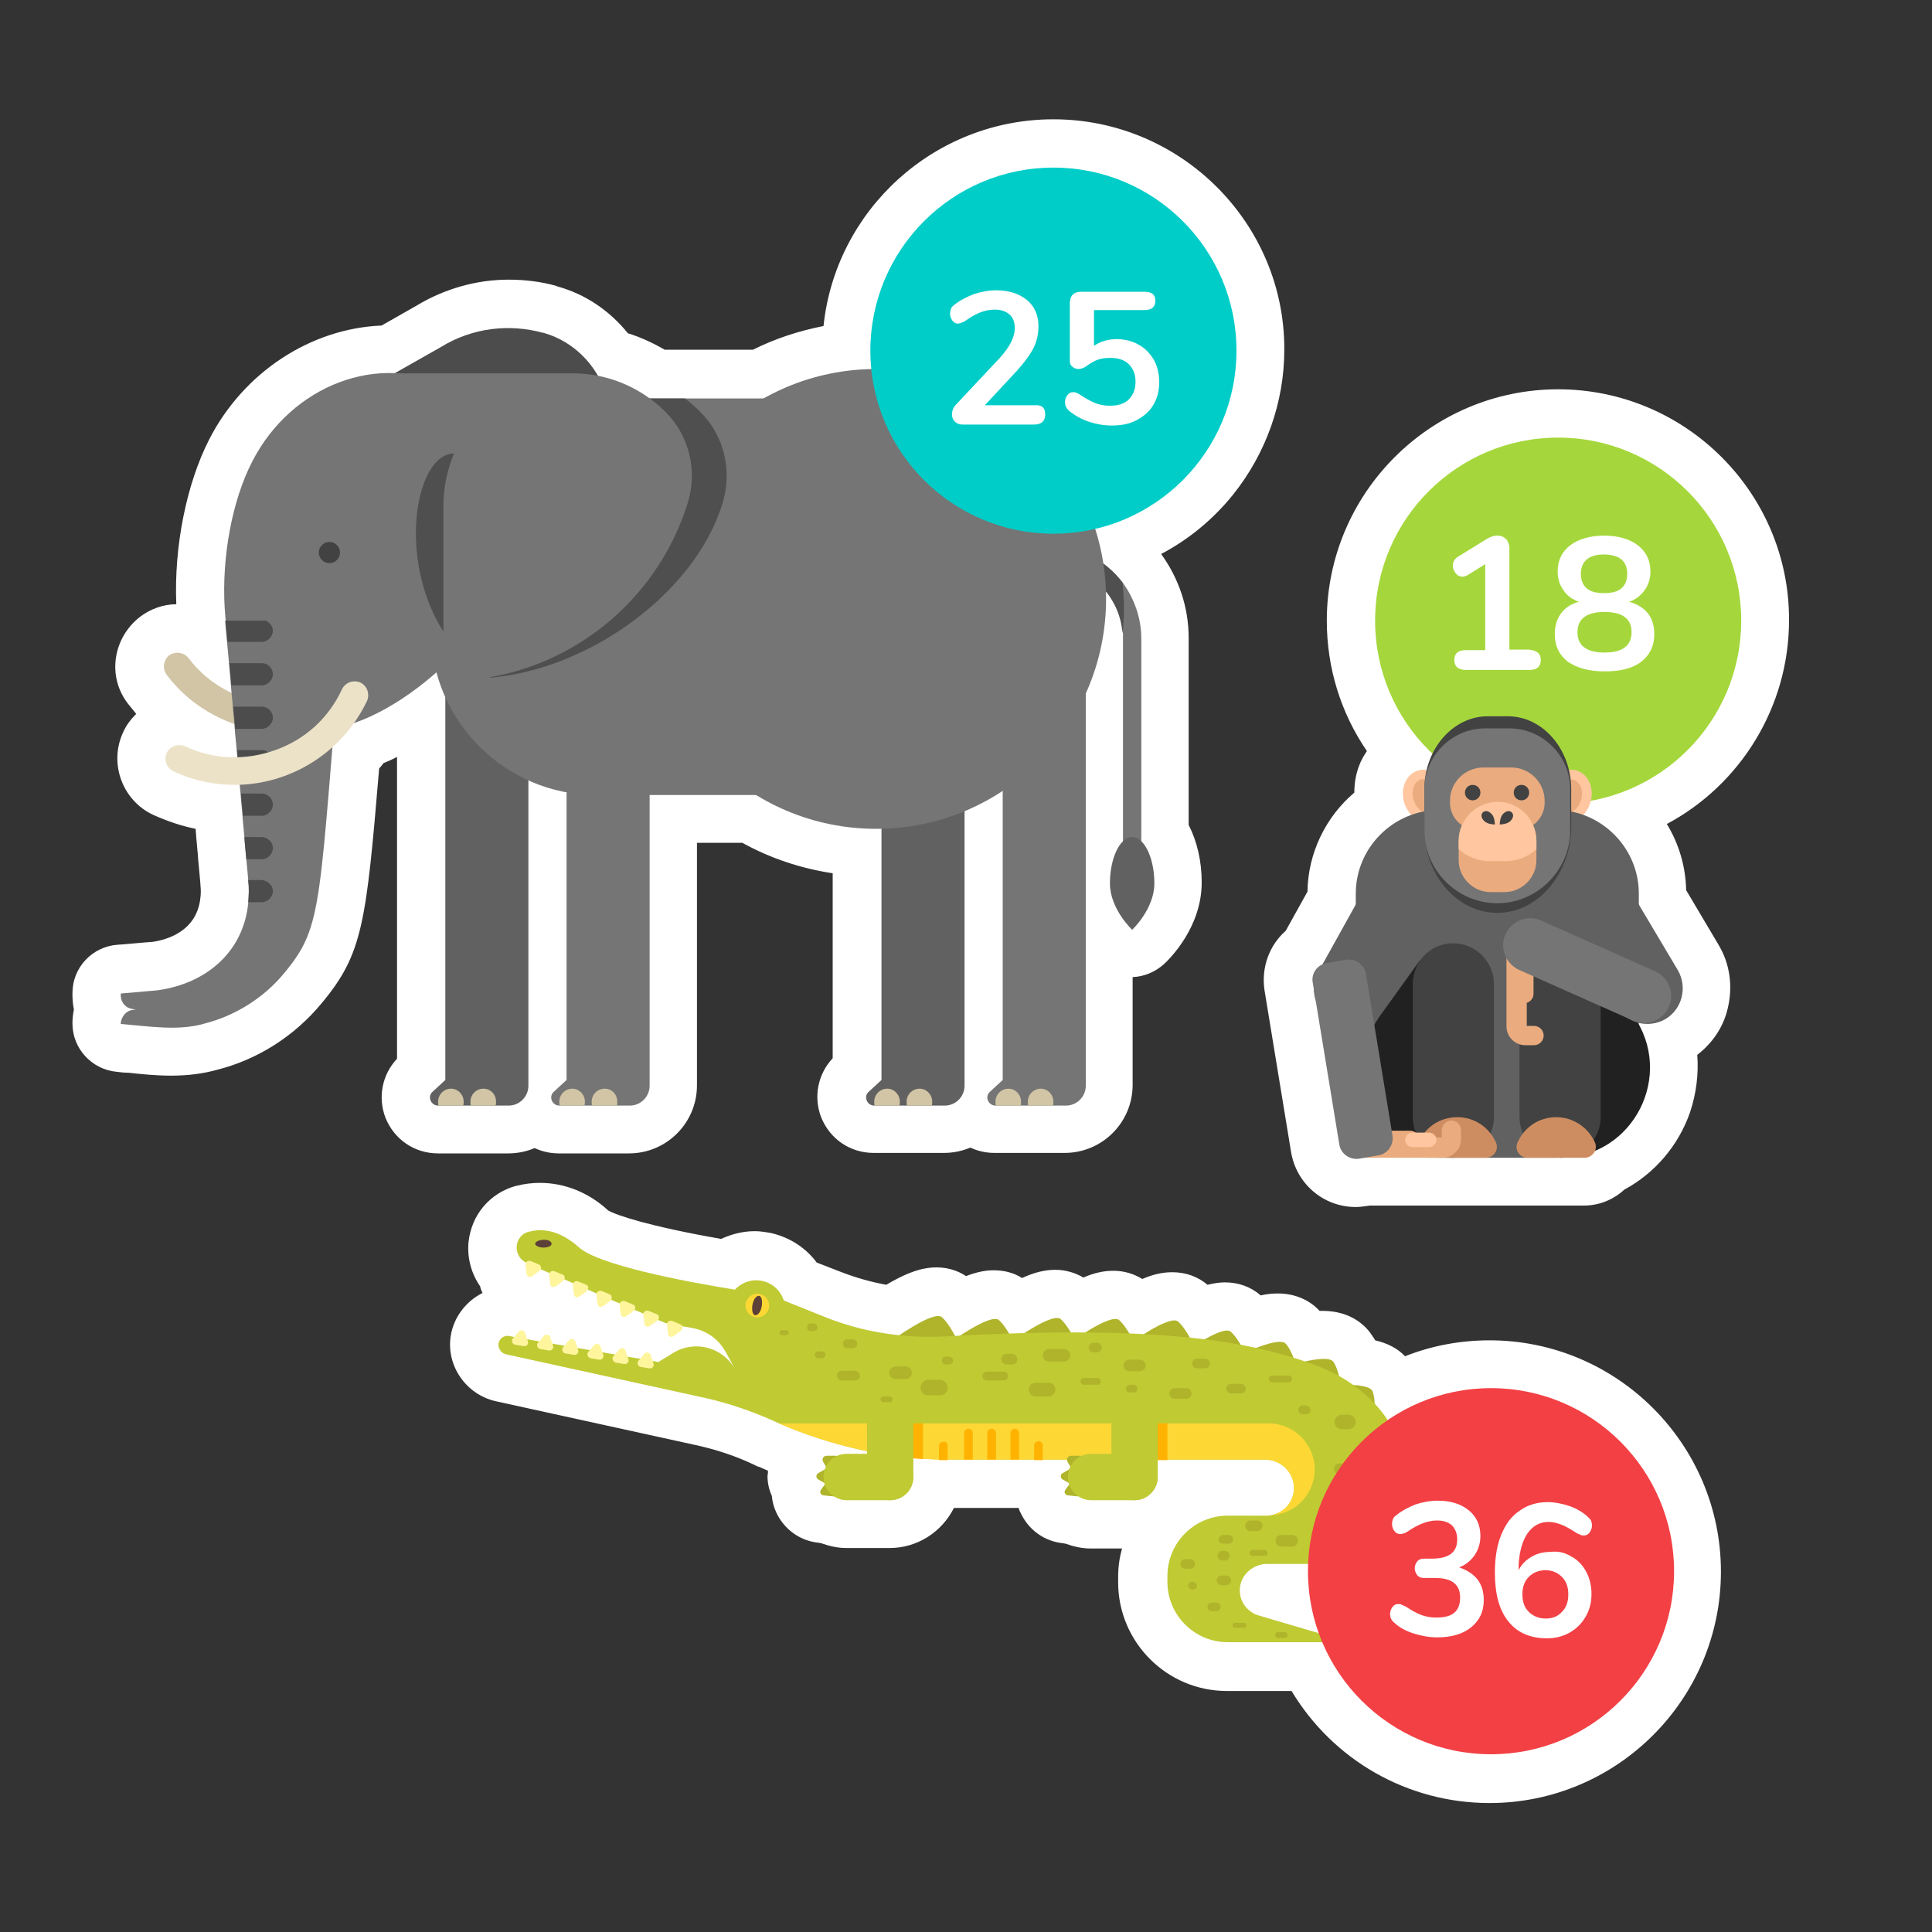 <?xml version="1.0" encoding="utf-8"?>
<!-- Generator: Adobe Illustrator 22.1.0, SVG Export Plug-In . SVG Version: 6.00 Build 0)  -->
<svg version="1.1" id="Layer_1" xmlns="http://www.w3.org/2000/svg" xmlns:xlink="http://www.w3.org/1999/xlink" x="0px" y="0px"
	 viewBox="0 0 400 400" style="enable-background:new 0 0 400 400;" xml:space="preserve">
<rect x="0" y="0" width="400" height="400" fill="#333333" stroke="none"/>
<style type="text/css">
	.st0{fill:#FFFFFF;}
	.st1{fill:#757575;}
	.st2{fill:#616161;}
	.st3{fill:#4F4F4F;}
	.st4{fill:#D1C5A5;}
	.st5{fill:#4C4C4C;}
	.st6{fill:#424242;}
	.st7{fill:#ECE2C8;}
	.st8{fill:#AFB42B;}
	.st9{fill:#C0CA33;}
	.st10{fill:#FDD835;}
	.st11{fill:#5D4037;}
	.st12{fill:#FFF59D;}
	.st13{fill:#FFB300;}
	.st14{fill:#00CDC8;}
	.st15{fill:#A5D73C;}
	.st16{fill:#F24044;}
	.st17{fill:#FFC69F;}
	.st18{fill:#EAAB7E;}
	.st19{fill:#212121;}
	.st20{fill:#CE8D61;}
</style>
<g>
	<g>
		<path class="st0" d="M206.2,233.9c-1.9,0-3.6-0.8-4.8-2c-1.6,1.3-3.6,2-5.7,2h-14.5c-2.8,0-5.2-1.7-6.3-4.2
			c-1-2.6-0.3-5.5,1.7-7.3l1-0.9v-44.9c-7.9-0.6-15.5-2.9-22.4-6.9h-15.7v55.2c0,5-4.1,9.1-9.1,9.1h-14.5c-1.9,0-3.6-0.8-4.8-2
			c-1.6,1.3-3.6,2-5.7,2H90.8c-2.8,0-5.2-1.7-6.3-4.2c-1-2.6-0.3-5.5,1.7-7.3l1-0.9V148c-3.6,2.5-7.3,4.5-10.9,5.9
			c-0.8,1.1-1.7,2.1-2.7,3.1c-2.7,33.1-3.2,38.4-10.9,47.6c-4.9,6-11.7,10.3-19.1,12.1c-2.4,0.7-5.1,1-8.2,1c-2.8,0-5.6-0.3-8.3-0.5
			c-0.9-0.1-1.7-0.2-2.6-0.2c-2.6-0.2-4.6-2.4-4.6-5c0-1,0.2-2,0.6-3c-0.4-0.9-0.6-1.9-0.6-3v-0.4c0-2.6,2-4.8,4.6-5
			c0.6,0,7.5-0.7,7.5-0.7c8.2-1.1,13.6-6.3,14.3-13.7c0.1-1.1,0.1-2.3,0-3.5l-0.8-9.2c-0.1-1.3-0.2-2.7-0.4-4.2l-0.2-2.2
			c-3.9-0.4-7.7-1.4-11.4-3.1c-1.9-0.9-3.3-2.5-4-4.4s-0.6-4.1,0.3-6c1.3-2.7,4-4.5,6.9-4.5c-2.4-1.9-4.6-4.1-6.5-6.6
			c-2.6-3.4-1.9-8.4,1.5-11c1.4-1,3-1.6,4.7-1.6c2,0,3.9,0.8,5.4,2.1l-0.3-3.3c0-0.1,0-0.2,0-0.3c-1.2-12.1,1.1-25.9,6-35.3
			c6.5-12.7,19.3-20.9,32.6-21l8.3-4.7c5-3.1,10.7-4.7,16.6-4.7c2.9,0,5.7,0.4,8.5,1.2l0.2,0.1c5.2,1.5,9.8,4.7,12.9,9.2
			c3.3,0.9,6.4,2.2,9.2,4.1h21c5.6-2.9,11.8-4.8,18.1-5.6c0.4-23.3,19.5-42.1,42.9-42.1c23.7,0,42.9,19.2,42.9,42.9
			c0,18.3-11.4,34.2-28.2,40.3c0.1,0.3,0.1,0.7,0.2,1c1.3,1.1,2.4,2.3,3.4,3.7c3.2,4.3,4.9,9.3,4.9,14.6v40.1
			c1.7,2.6,2.7,6.4,2.7,10.5c0,7.3-5.5,12.7-6.2,13.3c-1,0.9-2.2,1.4-3.4,1.4s-2.5-0.5-3.4-1.4c-0.2-0.1-0.6-0.6-1.2-1.3v29.9
			c0,5-4.1,9.1-9.1,9.1H206.2z"/>
		<path class="st0" d="M218.1,34.7c20.9,0,37.9,17,37.9,37.9c0,18-12.5,33-29.3,36.9c0.7,2.3,1.3,4.7,1.7,7.2c1.5,1.1,2.9,2.5,4,4
			c2.4,3.2,3.9,7.3,3.9,11.6v41.8c1.6,1.5,2.7,4.9,2.7,8.8c0,5.3-4.6,9.6-4.6,9.6s-4.6-4.3-4.6-9.6c0-3.9,1.1-7.3,2.7-8.8v-41.8
			c0-0.4,0-0.8,0-1.1c-0.2-3.3-1.5-6.4-3.6-8.8c0,0.6,0,1.1,0,1.7c0,6.9-1.5,13.5-4.2,19.5v81.3c0,2.2-1.8,4.1-4.1,4.1H218h-5.1
			h-1.5h-5.1h0c-1.5,0-2.3-1.9-1.1-2.9l2.6-2.4v-59.9c-2.5,1.7-5.2,3.1-7.9,4.2v56.9c0,2.2-1.8,4.1-4.1,4.1h-2.7h-5.1h-1.5h-5.1h0
			c-1.5,0-2.3-1.9-1.1-2.9l2.6-2.4v-52c-0.4,0-0.8,0-1.2,0c-9.1,0-17.6-2.6-24.8-7h-22.1v60.2c0,2.2-1.8,4.1-4.1,4.1h-2.7h-5.1H121
			h-5.1h0c-1.5,0-2.3-1.9-1.1-2.9l2.6-2.4V164c-2.8-0.5-5.4-1.3-7.9-2.5v63.3c0,2.2-1.8,4.1-4.1,4.1h-2.7h-5.1h-1.5h-5.1h0
			c-1.5,0-2.3-1.9-1.1-2.9l2.6-2.4v-79.1c-0.8-1.7-1.4-3.4-1.9-5.2c-5.3,4.7-11.3,8.5-17.2,10.6c-1.3,1.8-2.8,3.5-4.4,4.9
			c-2.8,34.4-3.1,38.5-9.9,46.7c-4.5,5.5-10.6,9-16.5,10.5c-2.2,0.6-4.6,0.9-6.9,0.9c-3.4,0-6.9-0.5-10.4-0.8c0-0.7,0.3-1.4,0.7-1.9
			c0.4-0.5,1-0.9,1.7-1l0.7-0.1l-0.7-0.1c-1.4-0.2-2.4-1.4-2.4-2.8v-0.4c0,0,8-0.7,8-0.7c-0.1,0-0.1,0-0.2,0
			c9.8-1.4,17.6-7.8,18.6-18.1c0.1-1.4,0.2-2.9,0-4.4c0-0.1,0-0.1,0-0.2c-0.1-1-0.2-2.5-0.4-4.4c-0.1-1.3-0.3-2.9-0.4-4.6
			c-0.1-1.4-0.3-2.8-0.4-4.4c-0.1-1.5-0.3-3-0.4-4.6c-0.1-0.6-0.1-1.2-0.2-1.8c-0.4,0-0.7,0-1.1,0c-4.3,0-8.6-0.9-12.7-2.8
			c-1.4-0.7-2-2.3-1.4-3.8c0.5-1,1.5-1.6,2.6-1.6c0.4,0,0.8,0.1,1.2,0.3c3.3,1.5,6.8,2.3,10.3,2.3c0.2,0,0.4,0,0.7,0
			c0-0.5-0.1-1-0.1-1.5c-0.1-1.5-0.3-2.9-0.4-4.4c0-0.3-0.1-0.6-0.1-1c-1.4-0.5-2.9-1.1-4.2-1.8c-3.8-2-7.2-4.8-9.9-8.4
			c-0.9-1.2-0.7-3,0.5-4c0.5-0.4,1.1-0.6,1.7-0.6c0.9,0,1.7,0.4,2.3,1.1c2.4,3.2,5.6,5.7,9.1,7.4c-0.1-0.6-0.1-1.2-0.2-1.7
			c-0.1-1.6-0.3-3.2-0.4-4.6c-0.1-1.6-0.3-3.1-0.4-4.4c-0.2-1.9-0.3-3.4-0.4-4.4h0c-1.2-11.3,1-24.3,5.4-32.9
			c5.9-11.5,17.2-18.3,28.4-18.3c0.3,0,0.7,0,1,0l9.6-5.4c4.4-2.7,9.2-4,14-4c2.4,0,4.9,0.3,7.2,1c0,0,0.1,0,0.1,0
			c4.8,1.4,8.8,4.6,11.2,8.8c4,0.8,7.6,2.4,10.8,4.7h7.2h16.6c6.6-3.6,14.1-5.8,22.1-5.9c-0.1-1.3-0.2-2.6-0.2-3.9
			C180.2,51.7,197.2,34.7,218.1,34.7 M218.1,24.7c-24.7,0-45.1,18.8-47.6,42.8c-5.1,1-10,2.6-14.6,4.9h-14.1h-4.2
			c-2.4-1.4-5-2.6-7.6-3.4c-3.8-4.7-8.8-8.1-14.6-9.7l-0.2-0.1c-3.2-0.9-6.5-1.3-9.9-1.3c-6.7,0-13.3,1.9-19.1,5.4l-7.2,4.1
			C64.3,68,50.4,77.1,43.3,91c-4.7,9.2-7.3,22.2-6.8,34.1c-2.7,0-5.4,1-7.5,2.6c-2.7,2.1-4.5,5.1-5,8.5c-0.5,3.4,0.4,6.8,2.5,9.5
			c0.6,0.7,1.1,1.4,1.7,2.1c-1.1,1.1-2.1,2.4-2.7,3.8c-3,6.4-0.2,14.1,6.2,17.1c2.9,1.3,5.8,2.3,8.8,2.9c0.1,0.9,0.1,1.7,0.2,2.5
			l0.2,2.2c0.1,0.8,0.1,1.6,0.2,2.4c0.2,1.9,0.3,3.4,0.4,4.4c0,0,0,0.1,0,0.1l0,0.1c0.1,0.9,0.1,1.7,0,2.5c-0.7,7.1-7.1,8.8-9.9,9.2
			c-1.7,0.1-6.6,0.6-7.3,0.6c-5.2,0.4-9.3,4.7-9.3,10v0.4c0,1,0.1,2,0.3,3c-0.2,1-0.3,1.9-0.3,2.9c0,5.2,4,9.5,9.1,10
			c0.8,0.1,1.7,0.2,2.5,0.2c2.8,0.3,5.7,0.6,8.8,0.6c3.5,0,6.6-0.4,9.5-1.2c8.4-2.1,16.1-7,21.7-13.8c8.5-10.2,9.2-16.5,11.9-48.6
			c0.3-0.3,0.6-0.7,0.9-1.1c1-0.4,1.9-0.8,2.8-1.3v62.5c-3.1,3.3-4,8-2.4,12.2c1.8,4.5,6,7.4,10.9,7.4h5.2h1.5h5.1h2.7
			c2,0,3.8-0.4,5.5-1.1c1.5,0.7,3.2,1.1,5,1.1h5.2h1.5h5.1h2.7c7.8,0,14.1-6.3,14.1-14.1v-50.2h9.4c5.8,3.2,12.1,5.3,18.7,6.3v38.3
			c-3.1,3.3-4,8-2.4,12.2c1.8,4.5,6,7.4,10.9,7.4h5.2h1.5h5.1h2.7c2,0,3.8-0.4,5.5-1.1c1.5,0.7,3.2,1.1,5,1.1h5.2h1.5h5.1h2.7
			c7.8,0,14.1-6.3,14.1-14.1v-22.3c2.3-0.1,4.6-1,6.5-2.7c1.3-1.2,7.8-7.7,7.8-16.9c0-4.5-1-8.6-2.7-11.9v-38.7
			c0-6.3-2-12.3-5.7-17.4c5.7-3,10.8-7.2,14.9-12.3c6.8-8.5,10.6-19.1,10.6-30C266,46.2,244.5,24.7,218.1,24.7L218.1,24.7z"/>
	</g>
	<g>
		<path class="st0" d="M308.7,368.2c-16.2,0-30.8-9-38.1-23.2h-16.4c-9.7,0-17.5-7.9-17.5-17.5v-1.2c0-9.7,7.9-17.5,17.5-17.5h7.9
			c0,0,0.1,0,0.2,0c0.3-0.1,0.6-0.4,0.6-0.8c0-0.4-0.5-0.8-1-0.8h-17.3c-0.1,0.8-0.3,1.6-0.7,2.4c-1.5,3.6-5.1,6-9,6h-9
			c-1.4,0-2.7-0.3-4-0.9l-1.3-0.1c-2-0.2-3.8-1.5-4.7-3.4c-0.4-0.8-0.5-1.7-0.5-2.6c-0.3-0.4-0.5-0.9-0.6-1.3h-17.5
			c-0.4,0-0.8,0-1.2,0l-1.9,0l-0.2,0c-0.1,0.8-0.3,1.7-0.7,2.4c-1.5,3.6-5.1,6-9,6h-9c-1.4,0-2.7-0.3-4-0.9l-1.3-0.1
			c-2-0.2-3.8-1.5-4.7-3.4c-0.4-0.8-0.5-1.7-0.5-2.6c-0.5-0.9-0.8-1.9-0.8-3c0-1.3,0.5-2.6,1.2-3.6c0-0.1,0-0.3,0-0.4
			c-2-0.7-4-1.5-6-2.4l-1.2-0.5c-4.2-1.9-8.5-3.4-13-4.3l-41.5-9.1c-3.6-0.8-6-4.2-5.4-7.8c0.5-3.1,3-5.5,6.2-5.9
			c1-0.8,2.3-1.2,3.6-1.2c1.3,0,2.5,0.4,3.5,1.2c0.5-0.2,1.1-0.3,1.7-0.3c0,0,0,0,0,0c-1.2-0.3-2.2-1-3-1.9c-0.1,0-0.3,0-0.4,0
			c-2.9,0-5.4-2.2-5.7-5.1l0-0.2c-1.6-1.7-2.3-4-2.1-6.5c0.3-3.5,2.8-6.4,6.2-7.3l0.1,0c1.2-0.3,2.4-0.5,3.6-0.5
			c3.9,0,7.8,1.7,11.3,4.8c1.3,1.2,8.6,3.9,27.4,7.2c1.8-1.2,3.9-1.8,6.1-1.8c0.8,0,1.6,0.1,2.4,0.3c3.1,0.7,5.7,2.6,7.2,5.3
			l6.3,2.5c4,1.6,8.1,2.7,12.4,3.3c5.3-3.4,7.8-3.8,9.4-3.8c1.9,0,3.3,0.8,4,1.4c0.4,0.4,0.9,0.8,1.3,1.3c3.4-1.8,5.2-2.1,6.5-2.1
			c1.9,0,3.3,0.8,4,1.4c0.4,0.3,0.8,0.7,1.2,1.2c4-2.4,6.1-2.7,7.6-2.7c1.9,0,3.3,0.8,4,1.4c0.4,0.3,0.7,0.7,1.1,1.1
			c2.9-1.6,5.1-2.4,6.9-2.4c1.9,0,3.3,0.8,4,1.4c0.4,0.4,0.8,0.8,1.2,1.2c3.7-2.1,5.6-2.4,6.9-2.4c1.9,0,3.3,0.8,4,1.4
			c0.6,0.5,1.3,1.2,1.9,2c2-0.9,3.5-1.3,5-1.3c1.9,0,3.3,0.8,4,1.4c0.6,0.5,1.2,1.2,1.8,1.9c2.1-0.7,3.7-1,5.1-1
			c2.6,0,4.2,1.2,5,2.1c0.4,0.5,0.8,1.1,1.2,1.7c1.1-0.2,2.1-0.3,2.9-0.3c3.6,0,5.3,1.6,6.2,3c0.4,0.7,0.8,1.5,1.1,2.4
			c0.1,0,0.2,0.1,0.2,0.1c2.4,0.3,6,1.1,7.2,4.6c0.1,0.2,0.2,0.5,0.2,0.7c6-3.1,12.7-4.7,19.5-4.7c23.7,0,42.9,19.2,42.9,42.9
			S332.3,368.2,308.7,368.2z M262,329c0,0-0.2,0-0.3,0.1c-0.1,0.1-0.1,0.2-0.1,0.3c0,0.1,0.2,0.3,0.4,0.4l4,1.2
			c-0.1-0.6-0.2-1.3-0.2-1.9H262z M114.6,271.5c0.3,0.1,0.5,0.1,0.7,0.2c-0.1-0.1-0.2-0.2-0.2-0.3
			C115,271.5,114.8,271.5,114.6,271.5C114.6,271.5,114.6,271.5,114.6,271.5z"/>
		<path class="st0" d="M111.8,254.9c2.9,0,5.6,1.4,7.9,3.5c4,3.7,21.8,7.1,32.3,8.8c0,0,0,0,0,0c1.1-1.3,2.8-2.2,4.6-2.2
			c0.4,0,0.9,0,1.3,0.1c2.3,0.5,3.9,2.2,4.5,4.3l8.2,3.3c5,2,10.2,3.3,15.5,3.8c2.2-1.5,6.2-4,8.2-4c0.3,0,0.6,0.1,0.8,0.2
			c1.2,1,2.1,2.7,2.7,3.9c0.3,0,0.6,0,0.8,0c2.3-1.5,5.7-3.5,7.4-3.5c0.3,0,0.6,0.1,0.8,0.2c0.8,0.7,1.6,1.9,2.2,2.9
			c1,0,2-0.1,3-0.1c2.3-1.5,5.2-3.2,6.9-3.2c0.3,0,0.6,0.1,0.8,0.2c0.8,0.7,1.6,1.8,2.1,2.8c0.2,0,0.4,0,0.5,0c0.7,0,1.5,0,2.2,0
			c2.2-1.4,4.9-2.9,6.4-2.9c0.3,0,0.6,0.1,0.8,0.2c0.8,0.7,1.6,1.9,2.2,2.9c0.9,0,1.8,0.1,2.7,0.1c2.2-1.4,5-3,6.5-3
			c0.3,0,0.6,0.1,0.8,0.2c1,0.9,1.9,2.3,2.5,3.5c1,0.1,1.9,0.2,2.8,0.3c1.8-1,3.6-1.9,4.8-1.9c0.3,0,0.6,0.1,0.8,0.2
			c0.8,0.7,1.6,1.8,2.2,2.9c1,0.2,1.9,0.4,2.8,0.6c1.9-0.7,3.8-1.4,5.1-1.4c0.6,0,1,0.1,1.2,0.4c0.7,0.8,1.3,2,1.7,3.1
			c0.8,0.2,1.5,0.5,2.2,0.7c1.5-0.3,2.9-0.6,4.1-0.6c1,0,1.7,0.2,2,0.6c0.5,0.8,0.9,2,1.1,3c0.9,0.5,1.9,1.1,2.8,1.7
			c2.1,0.1,3.9,0.5,4.2,1.4c0.3,0.7,0.4,1.7,0.4,2.5c0.1,0.1,0.2,0.2,0.3,0.3c0.9,1,1.7,2,2.4,3.1c6.1-4.2,13.4-6.6,21.4-6.6
			c20.9,0,37.9,17,37.9,37.9c0,20.9-17,37.9-37.9,37.9c-15.7,0-29.2-9.6-34.9-23.2h-19.5c-6.9,0-12.5-5.6-12.5-12.5v-1.2
			c0-6.9,5.6-12.5,12.5-12.5h7.9c0.4,0,0.7,0,1.1-0.1c2.7-0.5,4.8-2.9,4.7-5.8c-0.1-3.2-2.8-5.7-6-5.7h-20.2h-2v3.6
			c0,0.7-0.1,1.3-0.4,1.9c-0.7,1.7-2.4,2.9-4.4,2.9h-9c-1,0-1.9-0.3-2.7-0.8c-0.1,0-0.2,0-0.2,0c0,0,0,0-0.1,0l-1.9-0.2
			c-0.6-0.1-0.9-0.7-0.5-1.2l0.8-1.2c0-0.1,0-0.1-0.1-0.2l-1.4-0.8c-0.5-0.3-0.5-1,0-1.3l1.5-0.9c0-0.1,0.1-0.2,0.1-0.3l-0.7-1.2
			c-0.1-0.1-0.1-0.2-0.1-0.4h-4.9h-1.8H211h-1.8h-3h-1.8h-3h-1.8h-2.3c-0.4,0-0.7,0-1.1,0c-0.3,0-0.5,0-0.8,0c-0.3,0-0.6,0-0.8,0
			c-0.1,0-0.1,0-0.2,0c-0.1,0-0.2,0-0.2,0c-1,0-2-0.1-2.9-0.2c0,0-0.1,0-0.1,0c0,0-0.1,0-0.1,0c-0.6,0-1.2-0.1-1.8-0.1c0,0,0,0,0,0
			v3.9c0,0.7-0.1,1.3-0.4,1.9c-0.7,1.7-2.4,2.9-4.4,2.9h-9c-1,0-1.9-0.3-2.7-0.8c-0.1,0-0.2,0-0.2,0c0,0,0,0-0.1,0l-1.9-0.2
			c-0.6-0.1-0.9-0.7-0.5-1.2l0.8-1.2c0-0.1,0-0.1-0.1-0.2l-1.4-0.8c-0.5-0.3-0.5-1,0-1.3l1.5-0.9c0-0.1,0.1-0.2,0.1-0.3l-0.7-1.2
			c-0.3-0.5,0.1-1.2,0.7-1.2l1.9,0c0,0,0,0,0,0c0.1,0,0.3,0,0.4,0.1c0.6-0.3,1.3-0.5,2.1-0.5h4.2v-0.6c-0.4-0.1-0.8-0.2-1.2-0.3
			c-5.8-1.3-11.5-3.1-17-5.5c-0.4-0.2-0.7-0.3-1.1-0.5c-4.5-2-9.1-3.6-13.9-4.7l-41.5-9.1c-1-0.2-1.7-1.2-1.6-2.2
			c0.1-1,1-1.6,1.9-1.6c0.1,0,0.2,0,0.3,0l1,0.2l0,0l1-1.1c0.2-0.2,0.4-0.3,0.6-0.3c0.3,0,0.6,0.2,0.7,0.5l0.5,1.4l2.4,0.4l1-1.2
			c0.2-0.2,0.4-0.3,0.6-0.3c0.3,0,0.6,0.2,0.7,0.5l0.5,1.4l2.4,0.4l1-1.2c0.2-0.2,0.4-0.3,0.6-0.3c0.3,0,0.6,0.2,0.7,0.5l0.5,1.4
			l0,0l2.4,0.4l1-1.2c0.2-0.2,0.4-0.3,0.6-0.3c0.3,0,0.6,0.2,0.7,0.5l0.5,1.5h0l2.4,0.4l0,0l1-1.2c0.2-0.2,0.4-0.3,0.6-0.3
			c0.3,0,0.6,0.2,0.7,0.5l0.5,1.5l0,0l2.4,0.4l0,0l1-1.2c0.2-0.2,0.4-0.3,0.6-0.3c0.3,0,0.6,0.2,0.7,0.5l0.5,1.5l1,0.2l3.1-1.9
			c1.5-0.9,3.1-1.3,4.8-1.3c3.2,0,6.2,1.6,7.9,4.5l-1.8-3.3c-1.4-2.6-3.8-4.4-6.7-5l-2.2-0.4l0,0c0,0.3,0,0.6-0.3,0.7l-1.5,1.1
			c-0.1,0.1-0.3,0.2-0.5,0.2c-0.4,0-0.7-0.3-0.8-0.7l-0.2-1.8c0,0,0-0.1,0-0.1l0,0l-0.5-0.1l-1.4-0.6l0,0c0,0,0,0,0,0l-1.5,1.1
			c-0.1,0.1-0.3,0.2-0.5,0.2c-0.4,0-0.7-0.3-0.8-0.7l-0.2-1.8c0,0,0,0,0,0l0,0l-1.9-0.8l0,0c0,0,0,0,0,0.1l-1.5,1.1
			c-0.1,0.1-0.3,0.2-0.5,0.2c-0.4,0-0.7-0.3-0.8-0.7l-0.2-1.8c0,0,0-0.1,0-0.1l0,0l-1.9-0.8l0,0c0,0,0,0.1-0.1,0.1l-1.5,1.1
			c-0.1,0.1-0.3,0.2-0.5,0.2c-0.4,0-0.7-0.3-0.8-0.7l-0.2-1.8c0,0,0-0.1,0-0.1l0,0l-1.8-0.8l0,0c0,0,0,0.1-0.1,0.1l-1.5,1.1
			c-0.1,0.1-0.3,0.2-0.5,0.2c-0.4,0-0.7-0.3-0.8-0.7l-0.2-1.8c0-0.1,0-0.1,0-0.2l-1.8-0.8l0,0c0,0-0.1,0.1-0.1,0.1l-1.5,1.1
			c-0.1,0.1-0.3,0.2-0.5,0.2c-0.4,0-0.7-0.3-0.8-0.7l-0.2-1.8c0-0.1,0-0.2,0-0.2l0,0l-1.8-0.8l0,0c0,0.1-0.1,0.1-0.1,0.2l-1.5,1.1
			c-0.1,0.1-0.3,0.2-0.5,0.2c-0.4,0-0.7-0.3-0.8-0.7l-0.2-1.8c0-0.1,0-0.2,0-0.3c0,0,0,0,0,0c-2.8-1.4-2.5-5.6,0.6-6.4l0.1,0
			C110.3,255,111.1,254.9,111.8,254.9 M273,338.1c-1.4-4-2.2-8.3-2.2-12.8c0-0.5,0-0.9,0-1.4c-0.1,0-0.3,0-0.4,0H262
			c-3.1,0-5.5,2.6-5.4,5.6c0.1,2.3,1.8,4.3,4,4.9L273,338.1 M111.8,244.9C111.8,244.9,111.8,244.9,111.8,244.9
			c-1.6,0-3.3,0.2-4.8,0.6c0,0,0,0,0,0l-0.1,0c-5.5,1.5-9.3,6-9.9,11.7c-0.3,3.3,0.6,6.5,2.4,9.1c0.1,0.5,0.3,1,0.5,1.4
			c-3.4,1.7-6,5-6.6,9c-0.9,6.1,3.2,12,9.3,13.4l41.5,9.1c4.1,0.9,8.1,2.2,11.9,4l0.6,0.3l0.5,0.2c0,0,0.1,0,0.1,0
			c0.6,0.3,1.2,0.5,1.8,0.8c0,0.3,0,0.7-0.1,1c0,1.5,0.3,2.9,0.9,4.2c0.1,1.2,0.4,2.3,0.9,3.4c1.6,3.5,4.9,5.9,8.7,6.3l0.6,0.1
			c1.7,0.6,3.4,1,5.2,1h9c5.7,0,10.8-3.3,13.3-8.3h2h1.8h3h1.8h3h1.8c0.1,0.3,0.2,0.7,0.4,1c1.6,3.5,4.9,5.9,8.7,6.3l0.6,0.1
			c1.7,0.6,3.4,1,5.2,1h6.5c-0.5,1.8-0.8,3.8-0.8,5.8v1.2c0,12.4,10.1,22.5,22.5,22.5h13.4c8.6,14.3,24,23.2,41,23.2
			c26.4,0,47.9-21.5,47.9-47.9c0-26.4-21.5-47.9-47.9-47.9c-6,0-12,1.1-17.5,3.3c-1.5-1.6-3.6-2.7-6.2-3.3c-0.1-0.3-0.3-0.5-0.5-0.8
			c-1.2-2-4.3-5.3-10.4-5.3c-0.2,0-0.4,0-0.6,0c-2.1-2.3-5.2-3.6-8.6-3.6c-1.1,0-2.3,0.1-3.6,0.4c0,0-0.1-0.1-0.1-0.1
			c-2-1.7-4.5-2.6-7.3-2.6c-1.2,0-2.3,0.2-3.6,0.5c0,0,0,0,0,0c-2-1.7-4.5-2.6-7.3-2.6c-1.9,0-3.9,0.4-6.2,1.4
			c-1.8-1.1-3.8-1.7-6-1.7c-1.9,0-3.9,0.4-6.2,1.4c-1.7-1-3.7-1.6-5.8-1.6c-2.1,0-4.3,0.5-6.9,1.7c-1.7-1.1-3.7-1.6-5.9-1.6
			c-1.8,0-3.6,0.4-5.7,1.2c-1.8-1.2-3.9-1.8-6.1-1.8c-2.2,0-5.2,0.5-10.4,3.6c-3.3-0.6-6.4-1.5-9.5-2.7l-4.9-1.9
			c-2.3-3.1-5.6-5.2-9.4-6.1c-1.1-0.2-2.3-0.4-3.4-0.4c-2.5,0-4.8,0.6-7,1.6c-14.9-2.6-21.7-4.9-23.4-5.9
			C121.9,246.9,116.9,244.9,111.8,244.9L111.8,244.9z"/>
	</g>
	<g>
		<path class="st0" d="M280.7,245c-4.2,0-7.8-3-8.4-7.2l-5.5-33.5c-0.5-3.2,0.8-6.4,3.3-8.2l5.6-10.1v-1c0-7.5,3.8-14.4,9.9-18.5
			c-0.4-2.1-0.2-4.2,0.5-6.1c0.7-1.8,1.9-3.4,3.5-4.4c-6.4-7.7-9.9-17.2-9.9-27.4c0-23.7,19.2-42.9,42.9-42.9s42.9,19.2,42.9,42.9
			c0,18.3-11.5,34.2-28.2,40.3c4.3,4.1,6.9,9.9,6.9,16.1v0.9l7.4,12.4c1.7,2.8,2.2,6.2,1.3,9.4s-2.8,5.9-5.7,7.6
			c-0.4,0.2-0.8,0.5-1.3,0.7c0.9,4.2,0.7,8.7-0.7,12.8c-2.1,6-6.4,10.8-11.9,13.5c-1.4,1.5-3.3,2.4-5.4,2.4h-44.8l-1.1,0.2
			C281.6,244.9,281.2,245,280.7,245z"/>
		<path class="st0" d="M322.6,90.6c20.9,0,37.9,17,37.9,37.9c0,18.6-13.4,34.1-31.1,37.3c0,0.2-0.1,0.3-0.1,0.5
			c-0.3,0.9-0.8,1.7-1.4,2.4c6.6,2.4,11.4,8.8,11.4,16.2v2.3l8.1,13.6c2.1,3.5,0.9,8-2.6,10.1c-1.2,0.7-2.5,1-3.7,1
			c-0.6,0-1.2-0.1-1.8-0.2v0.3c5.6,9.9,0.8,22.2-9.1,26.2c-0.4,0.8-1.1,1.4-2.1,1.4H322h-5.6h-8.7h-9H298h-2.1h-13.1l-1.5,0.3
			c-0.2,0-0.4,0-0.6,0c-1.7,0-3.2-1.2-3.5-3l-5.5-33.5c-0.3-1.6,0.7-3.2,2.1-3.8l6.9-12.4V185c0-7.4,4.8-13.8,11.4-16.2
			c-0.6-0.6-1.1-1.4-1.4-2.4c-1-2.9,0.2-6,2.6-6.8c0.4-0.1,0.8-0.2,1.3-0.2c0.2,0,0.5,0,0.7,0.1c0.3-1.2,0.7-2.3,1.2-3.4
			c-7.3-6.9-11.8-16.7-11.8-27.5C284.7,107.6,301.7,90.6,322.6,90.6 M322.6,80.6c-26.4,0-47.9,21.5-47.9,47.9c0,9.8,2.9,19.1,8.3,27
			c-0.6,0.9-1.2,1.9-1.6,3c-0.7,1.8-1,3.7-1,5.6c-5.9,5-9.6,12.5-9.7,20.5l-4.5,8.1c-3.4,3-5.1,7.6-4.4,12.3l5.5,33.5
			c1.1,6.6,6.7,11.4,13.4,11.4c0.7,0,1.5-0.1,2.2-0.2l0.7-0.1h12.3h2.1h0.5h9h8.7h5.6h6.1c3.2,0,6.1-1.2,8.4-3.3
			c6.3-3.4,11.2-9.1,13.6-16c1.3-3.9,1.8-7.9,1.5-11.9c3.1-2.4,5.4-5.7,6.3-9.6c1.1-4.5,0.5-9.2-1.9-13.2l-6.7-11.3
			c-0.1-4.9-1.5-9.6-4-13.7c15.2-8.1,25.3-24.2,25.3-42.2C370.5,102.1,349,80.6,322.6,80.6L322.6,80.6z"/>
	</g>
</g>
<g>
	<g>
		<path class="st1" d="M236.3,132.3v48.1h-3.8v-48.1c0-0.4,0-0.8,0-1.1c-0.6-8.1-7.4-14.5-15.6-14.5h-7.1v-3.8h7.1
			c6.4,0,12,3.1,15.6,7.8C234.8,123.9,236.3,127.9,236.3,132.3z"/>
	</g>
	<path class="st2" d="M239,182.9c0,5.3-4.6,9.6-4.6,9.6s-4.6-4.3-4.6-9.6c0-5.3,2.1-9.6,4.6-9.6C236.9,173.3,239,177.6,239,182.9z"
		/>
	<path class="st3" d="M232.7,126.2c0,1.7-0.1,3.3-0.3,4.9c-0.6-8.1-7.4-14.5-15.6-14.5h-7.1v-3.8h7.1c6.4,0,12,3.1,15.6,7.8
		C232.6,122.5,232.7,124.3,232.7,126.2z"/>
	<path class="st2" d="M199.7,133.4v91.4c0,2.2-1.8,4.1-4.1,4.1h-14.6c-1.5,0-2.3-1.9-1.1-2.9l2.6-2.4v-90.1c0-2.2,1.8-4.1,4.1-4.1h9
		C197.9,129.4,199.7,131.2,199.7,133.4z"/>
	<path class="st4" d="M186.3,228.1c0,0.3,0,0.5-0.1,0.8h-5.1c-0.1-0.2-0.1-0.5-0.1-0.8c0-1.5,1.2-2.7,2.7-2.7
		C185.1,225.4,186.3,226.6,186.3,228.1z"/>
	<path class="st4" d="M193,228.1c0,0.3,0,0.5-0.1,0.8h-5.1c-0.1-0.2-0.1-0.5-0.1-0.8c0-1.5,1.2-2.7,2.7-2.7
		C191.8,225.4,193,226.6,193,228.1z"/>
	<path class="st2" d="M109.4,133.4v91.4c0,2.2-1.8,4.1-4.1,4.1H90.7c-1.5,0-2.3-1.9-1.1-2.9l2.6-2.4v-90.1c0-2.2,1.8-4.1,4.1-4.1h9
		C107.5,129.4,109.4,131.2,109.4,133.4z"/>
	<path class="st4" d="M96,228.1c0,0.3,0,0.5-0.1,0.8h-5.1c-0.1-0.2-0.1-0.5-0.1-0.8c0-1.5,1.2-2.7,2.7-2.7
		C94.8,225.4,96,226.6,96,228.1z"/>
	<path class="st4" d="M102.7,228.1c0,0.3,0,0.5-0.1,0.8h-5.1c-0.1-0.2-0.1-0.5-0.1-0.8c0-1.5,1.2-2.7,2.7-2.7
		S102.7,226.6,102.7,228.1z"/>
	<path class="st1" d="M134.5,133.4v91.4c0,2.2-1.8,4.1-4.1,4.1h-14.6c-1.5,0-2.3-1.9-1.1-2.9l2.6-2.4v-90.1c0-2.2,1.8-4.1,4.1-4.1h9
		C132.6,129.4,134.5,131.2,134.5,133.4z"/>
	<path class="st4" d="M121.1,228.1c0,0.3,0,0.5-0.1,0.8h-5.1c-0.1-0.2-0.1-0.5-0.1-0.8c0-1.5,1.2-2.7,2.7-2.7
		C119.9,225.4,121.1,226.6,121.1,228.1z"/>
	<path class="st4" d="M127.8,228.1c0,0.3,0,0.5-0.1,0.8h-5.1c-0.1-0.2-0.1-0.5-0.1-0.8c0-1.5,1.2-2.7,2.7-2.7
		S127.8,226.6,127.8,228.1z"/>
	<g>
		<path class="st4" d="M44.4,148.1c-3.8-2-7.2-4.8-9.9-8.4c-0.9-1.2-0.7-3,0.5-4c1.2-0.9,3-0.7,4,0.5c3.9,5.2,9.7,8.5,16.2,9.4
			c6.5,0.9,12.9-0.8,18.1-4.7c1.2-0.9,3-0.7,4,0.5c0.9,1.2,0.7,3-0.5,4C67,152.8,54.4,153.4,44.4,148.1z"/>
	</g>
	<path class="st5" d="M112.5,68.9c0,0-0.1,0-0.1,0c-6.9-1.9-14.6-1.1-21.2,3L59.8,89.7l18.9,8.4c0.4,3.6,1.5,7.1,3.4,10.4l13.5,23.8
		c2.5,4.5,8.6,5.7,12.5,2.4c15.1-12.5,21.8-32.4,17.8-51.3C124.5,76.5,119.3,70.8,112.5,68.9z"/>
	<path class="st1" d="M210.3,116.6v13.8c0,18.8-15.4,34.2-34.2,34.2h-52.7c-18.8,0-34.2-15.4-34.2-34.2v-13.8
		c0-9.5,4-18.2,10.3-24.4c0.1-0.1,0.1-0.1,0.2-0.2c6.1-5.9,14.5-9.5,23.6-9.5h52.7C194.9,82.4,210.3,97.8,210.3,116.6z"/>
	<circle class="st1" cx="181.4" cy="124" r="47.6"/>
	<path class="st1" d="M104,122.3c8.2-15.9,3.2-34.7-11.1-42.1c-14.3-7.4-32.6-0.5-40.7,15.4c-8.2,15.9-8.8,46.6,5.5,54
		C72.1,157,95.9,138.2,104,122.3z"/>
	<path class="st3" d="M149.5,104.5c-5.8,18.4-27.6,34.1-48,35.8c-5.9-3.6-9.9-8.8-12.3-14.5C83,111.3,86.9,93.9,94,93.9l5.6-1.7
		l31-9.7h11.2c1.1,0.8,2.2,1.8,3.2,2.8c0,0,0.1,0.1,0.1,0.1C150,90.3,151.7,97.7,149.5,104.5z"/>
	<path class="st1" d="M137.8,85.3C137.8,85.2,137.8,85.2,137.8,85.3c-5.2-5.2-12.3-8.2-20-8H81.7L94,93.9c-1.4,3.3-2.2,7-2.2,10.8
		V132c0,5.2,4.6,9.1,9.7,8.2c19.3-3.4,35-17.4,40.8-35.8C144.5,97.7,142.8,90.3,137.8,85.3z"/>
	<path class="st1" d="M71,128.5c-5.1,59.1-3.9,63-12.1,72.9c-4.5,5.5-10.6,9-16.5,10.5c-5.4,1.6-11.4,0.6-17.4,0.1
		c0-0.7,0.3-1.4,0.7-1.9c0.4-0.5,1-0.9,1.7-1l0.7-0.1l-0.7-0.1c-1.4-0.2-2.4-1.4-2.4-2.8v-0.4c0,0,8-0.7,8-0.7c-0.1,0-0.1,0-0.2,0
		c9.8-1.4,17.6-7.8,18.6-18.1c0.1-1.4,0.2-2.9,0-4.4c0-0.1,0-0.1,0-0.2c-0.1-1-0.2-2.5-0.4-4.4c-0.1-1.3-0.3-2.9-0.4-4.6
		c-0.1-1.4-0.3-2.8-0.4-4.4c-0.1-1.5-0.3-3-0.4-4.6c-0.1-1.4-0.3-2.9-0.4-4.4c-0.1-1.5-0.3-3.1-0.4-4.6c-0.1-1.5-0.3-2.9-0.4-4.4
		c-0.1-1.6-0.3-3.1-0.4-4.6c-0.1-1.5-0.3-3-0.4-4.4c-0.1-1.6-0.3-3.2-0.4-4.6c-0.1-1.6-0.3-3.1-0.4-4.4c-0.2-1.9-0.3-3.4-0.4-4.4H71
		z"/>
	<path class="st6" d="M70.4,114.4c0,1.2-1,2.2-2.2,2.2s-2.2-1-2.2-2.2c0-1.2,1-2.2,2.2-2.2S70.4,113.2,70.4,114.4z"/>
	<path class="st5" d="M56.5,184.5c0,0.6-0.3,1.2-0.7,1.6c-0.4,0.4-1,0.7-1.6,0.7h-2.8c0.1-1.4,0.2-2.9,0-4.4c0-0.1,0-0.1,0-0.2h2.8
		C55.4,182.3,56.5,183.3,56.5,184.5z"/>
	<path class="st5" d="M56.5,175.6c0,0.6-0.3,1.2-0.7,1.6c-0.4,0.4-1,0.7-1.6,0.7H51c-0.1-1.3-0.3-2.9-0.4-4.6h3.5
		C55.4,173.3,56.5,174.3,56.5,175.6z"/>
	<path class="st5" d="M56.5,166.6c0,0.6-0.3,1.2-0.7,1.6c-0.4,0.4-1,0.7-1.6,0.7h-3.9c-0.1-1.5-0.3-3-0.4-4.6h4.3
		C55.4,164.3,56.5,165.3,56.5,166.6z"/>
	<path class="st5" d="M56.5,157.6c0,0.6-0.3,1.2-0.7,1.6c-0.4,0.4-1,0.7-1.6,0.7h-4.7c-0.1-1.5-0.3-3.1-0.4-4.6h5.1
		C55.4,155.3,56.5,156.3,56.5,157.6z"/>
	<path class="st5" d="M56.5,148.6c0,0.6-0.3,1.2-0.7,1.6c-0.4,0.4-1,0.7-1.6,0.7h-5.5c-0.1-1.6-0.3-3.1-0.4-4.6h5.9
		C55.4,146.3,56.5,147.3,56.5,148.6z"/>
	<path class="st5" d="M56.5,139.6c0,0.6-0.3,1.2-0.7,1.6c-0.4,0.4-1,0.7-1.6,0.7h-6.3c-0.1-1.6-0.3-3.2-0.4-4.6h6.7
		C55.4,137.3,56.5,138.3,56.5,139.6z"/>
	<path class="st5" d="M56.5,130.6c0,0.6-0.3,1.2-0.7,1.6c-0.4,0.4-1,0.7-1.6,0.7h-7.1c-0.2-1.9-0.3-3.4-0.4-4.4h8.3
		C55.9,128.9,56.5,129.7,56.5,130.6z"/>
	<g>
		<path class="st7" d="M48.6,162.5c-4.3,0-8.6-0.9-12.7-2.8c-1.4-0.7-2-2.3-1.4-3.8c0.7-1.4,2.3-2,3.8-1.4c5.9,2.8,12.5,3,18.7,0.8
			c6.2-2.2,11.1-6.7,13.8-12.6c0.7-1.4,2.3-2,3.8-1.4c1.4,0.7,2,2.3,1.4,3.8C70.8,156,59.9,162.5,48.6,162.5z"/>
	</g>
	<path class="st1" d="M224.8,133.4v91.4c0,2.2-1.8,4.1-4.1,4.1h-14.6c-1.5,0-2.3-1.9-1.1-2.9l2.6-2.4v-90.1c0-2.2,1.8-4.1,4.1-4.1h9
		C223,129.4,224.8,131.2,224.8,133.4z"/>
	<path class="st4" d="M211.4,228.1c0,0.3,0,0.5-0.1,0.8h-5.1c-0.1-0.2-0.1-0.5-0.1-0.8c0-1.5,1.2-2.7,2.7-2.7
		C210.2,225.4,211.4,226.6,211.4,228.1z"/>
	<path class="st4" d="M218.1,228.1c0,0.3,0,0.5-0.1,0.8h-5.1c-0.1-0.2-0.1-0.5-0.1-0.8c0-1.5,1.2-2.7,2.7-2.7
		C216.9,225.4,218.1,226.6,218.1,228.1z"/>
</g>
<g>
	<path class="st8" d="M184.4,277.7c0,0,8.8-6.5,10.6-5c1.8,1.6,3.3,5.1,3.3,5.1L184.4,277.7z"/>
	<path class="st8" d="M196.2,278.3c0,0,8.8-6.5,10.6-5c1.8,1.6,3.3,5.1,3.3,5.1L196.2,278.3z"/>
	<path class="st8" d="M209,278.1c0,0,8.8-6.5,10.6-5c1.8,1.6,3.3,5.1,3.3,5.1L209,278.1z"/>
	<path class="st8" d="M221.1,278.3c0,0,8.8-6.5,10.6-5c1.8,1.6,3.3,5.1,3.3,5.1L221.1,278.3z"/>
	<path class="st8" d="M233.3,278.6c0,0,8.8-6.5,10.6-5c1.8,1.6,3.3,5.1,3.3,5.1L233.3,278.6z"/>
	<path class="st8" d="M244.2,280.7c0,0,8.8-6.5,10.6-5c1.8,1.6,3.3,5.1,3.3,5.1L244.2,280.7z"/>
	<path class="st8" d="M254.9,281.4c0,0,9.7-5,11.3-3.2c1.6,1.8,2.4,5.5,2.4,5.5L254.9,281.4z"/>
	<path class="st8" d="M264.5,283.5c0,0,10.3-3.6,11.6-1.5c1.3,2,1.6,5.8,1.6,5.8L264.5,283.5z"/>
	<path class="st8" d="M272.5,287c0,0,10.9-1.2,11.7,1.1c0.8,2.3,0.2,6,0.2,6L272.5,287z"/>
	<path class="st8" d="M172.4,309.8l-1.9-0.2c-0.6-0.1-0.9-0.7-0.5-1.2l1.1-1.5c0.3-0.5,1.1-0.4,1.3,0.1l0.8,1.7
		C173.4,309.3,173,309.9,172.4,309.8z"/>
	<path class="st8" d="M171,307.2l-1.6-0.9c-0.5-0.3-0.5-1,0-1.3l1.6-0.9c0.5-0.3,1.2,0.1,1.2,0.7l0,1.9
		C172.2,307.1,171.5,307.5,171,307.2z"/>
	<path class="st8" d="M171.3,304.2l-0.9-1.6c-0.3-0.5,0.1-1.2,0.7-1.2l1.9,0c0.6,0,1,0.6,0.7,1.1l-0.9,1.6
		C172.3,304.7,171.6,304.7,171.3,304.2z"/>
	<path class="st9" d="M256.7,329.6c0.1,2.3,1.8,4.3,4,4.9L276,339c0.6,0.2,0.5,1-0.2,1h-21.6c-6.9,0-12.5-5.6-12.5-12.5v-1.2
		c0-6.9,5.6-12.5,12.5-12.5h7.9c0.4,0,0.7,0,1.1-0.1c2.7-0.5,4.8-2.9,4.7-5.8c-0.1-3.2-2.8-5.7-6-5.7h-64.6c-6.4,0-12.8-0.7-19-2
		c-5.8-1.3-11.5-3.1-17-5.5c-0.4-0.2-0.7-0.3-1.1-0.5c-4.5-2-9.1-3.6-13.9-4.7l-41.5-9.1c-1-0.2-1.7-1.2-1.6-2.2
		c0.2-1.1,1.2-1.8,2.2-1.6l1,0.2l2.8,0.5l2.4,0.4l2.8,0.5l2.4,0.4l2.8,0.5l2.4,0.4l2.8,0.5l2.4,0.4l2.8,0.5l2.4,0.4l2.9,0.5l1,0.2
		l3.1-1.9c4.4-2.7,10.1-1.2,12.7,3.2l-1.8-3.3c-1.4-2.6-3.8-4.4-6.7-5l-2.2-0.4l-3.2-0.6l-0.5-0.1l-1.4-0.6l-3-1.3l-1.9-0.8l-3-1.3
		l-1.9-0.8l-3-1.3l-1.8-0.8l-3-1.3l-1.8-0.8l-3.1-1.3l-1.8-0.8l-2.9-1.3c-0.1,0-0.1-0.1-0.2-0.1c-2.8-1.4-2.5-5.6,0.6-6.4l0.1,0
		c3.7-1,7.3,0.6,10.2,3.2c4,3.7,21.8,7.1,32.3,8.8c1.6,0.3,3,0.5,4.2,0.7c0.7,0.1,1.3,0.2,1.8,0.3c1.1,0.2,1.7,0.2,1.7,0.2l2.6,1.1
		l8.2,3.3c7.9,3.2,16.4,4.5,24.9,4.1c44.3-2.5,63.7,0.9,77.5,6.2c4.2,1.6,8.5,4.3,11.8,7.9c3.3,3.6,5.5,8,5.5,13c0,11.1-9,20-20,20
		H262C259,324,256.5,326.5,256.7,329.6z"/>
	<path class="st9" d="M162.4,272.3c-0.7,3.2-3.9,5.3-7.1,4.6c-3.2-0.7-5.3-3.9-4.6-7.1c0.7-3.2,3.9-5.3,7.1-4.6
		C161.1,265.9,163.1,269.1,162.4,272.3z"/>
	<path class="st10" d="M159.2,270.8c-0.3,1.3-1.6,2.2-2.9,1.9c-1.3-0.3-2.2-1.6-1.9-2.9c0.3-1.3,1.6-2.2,2.9-1.9
		C158.6,268.2,159.5,269.5,159.2,270.8z"/>
	<path class="st11" d="M157.7,270.5c-0.2,1.1-0.8,1.9-1.4,1.8c-0.5-0.1-0.7-1.1-0.5-2.2c0.2-1.1,0.8-1.9,1.4-1.8
		C157.7,268.4,157.9,269.4,157.7,270.5z"/>
	<g>
		<path class="st12" d="M111.7,263.1l-1.5,1.1c-0.5,0.4-1.2,0.1-1.2-0.5l-0.2-1.8c-0.1-0.6,0.5-1,1.1-0.8l1.7,0.7
			C112.1,262.1,112.2,262.8,111.7,263.1z"/>
		<path class="st12" d="M116.6,265.2l-1.5,1.1c-0.5,0.4-1.2,0.1-1.2-0.5l-0.2-1.8c-0.1-0.6,0.5-1,1.1-0.8l1.7,0.7
			C117,264.1,117.1,264.8,116.6,265.2z"/>
		<path class="st12" d="M121.5,267.3l-1.5,1.1c-0.5,0.4-1.2,0.1-1.2-0.5l-0.2-1.8c-0.1-0.6,0.5-1,1.1-0.8l1.7,0.7
			C121.9,266.2,121.9,266.9,121.5,267.3z"/>
		<path class="st12" d="M126.4,269.3l-1.5,1.1c-0.5,0.4-1.2,0.1-1.2-0.5l-0.2-1.8c-0.1-0.6,0.5-1,1.1-0.8l1.7,0.7
			C126.7,268.2,126.8,269,126.4,269.3z"/>
		<path class="st12" d="M131.2,271.4l-1.5,1.1c-0.5,0.4-1.2,0.1-1.2-0.5l-0.2-1.8c-0.1-0.6,0.5-1,1.1-0.8l1.7,0.7
			C131.6,270.3,131.7,271,131.2,271.4z"/>
		<path class="st12" d="M136.1,273.4l-1.5,1.1c-0.5,0.4-1.2,0.1-1.2-0.5l-0.2-1.8c-0.1-0.6,0.5-1,1.1-0.8l1.7,0.7
			C136.5,272.3,136.6,273.1,136.1,273.4z"/>
		<path class="st12" d="M141,275.5l-1.5,1.1c-0.5,0.4-1.2,0.1-1.2-0.5l-0.2-1.8c-0.1-0.6,0.5-1,1.1-0.8l1.7,0.7
			C141.4,274.4,141.5,275.1,141,275.5z"/>
	</g>
	<g>
		<path class="st12" d="M132.2,281.7l1.2-1.4c0.4-0.5,1.1-0.3,1.3,0.2l0.6,1.8c0.2,0.6-0.3,1.1-0.9,1l-1.8-0.3
			C132.1,282.9,131.8,282.2,132.2,281.7z"/>
		<path class="st12" d="M127,280.8l1.2-1.4c0.4-0.5,1.1-0.3,1.3,0.2l0.6,1.8c0.2,0.6-0.3,1.1-0.9,1l-1.8-0.3
			C126.9,281.9,126.6,281.2,127,280.8z"/>
		<path class="st12" d="M121.8,279.9l1.2-1.4c0.4-0.5,1.1-0.3,1.3,0.2l0.6,1.8c0.2,0.6-0.3,1.1-0.9,1l-1.8-0.3
			C121.7,281,121.4,280.3,121.8,279.9z"/>
		<path class="st12" d="M116.6,278.9l1.2-1.4c0.4-0.5,1.1-0.3,1.3,0.2l0.6,1.8c0.2,0.6-0.3,1.1-0.9,1l-1.8-0.3
			C116.5,280.1,116.2,279.4,116.6,278.9z"/>
		<path class="st12" d="M111.4,278l1.2-1.4c0.4-0.5,1.1-0.3,1.3,0.2l0.6,1.8c0.2,0.6-0.3,1.1-0.9,1l-1.8-0.3
			C111.2,279.1,111,278.4,111.4,278z"/>
		<path class="st12" d="M106.2,277.1l1.2-1.4c0.4-0.5,1.1-0.3,1.3,0.2l0.6,1.8c0.2,0.6-0.3,1.1-0.9,1l-1.8-0.3
			C106,278.2,105.8,277.5,106.2,277.1z"/>
	</g>
	<path class="st10" d="M272.2,304.2c0,5.1-4,9.3-9,9.5c2.7-0.5,4.8-2.9,4.7-5.8c-0.1-3.2-2.8-5.7-6-5.7h-64.6c-0.4,0-0.7,0-1.1,0
		c-0.6,0-1.2,0-1.8,0c-1.1,0-2.2-0.1-3.3-0.2c-3.2-0.2-6.4-0.6-9.6-1.2c-1.1-0.2-2.1-0.4-3.2-0.6c-5.8-1.3-11.5-3.1-17-5.5h101.4
		c2.6,0,5,1.1,6.7,2.8C271.1,299.2,272.2,301.6,272.2,304.2z"/>
	<path class="st13" d="M191.1,294.7v7.4c-3.2-0.2-6.4-0.6-9.6-1.2v-6.2H191.1z"/>
	<rect x="232.1" y="294.7" class="st13" width="9.6" height="7.6"/>
	<path class="st11" d="M114.2,257.5c0,0.5-0.8,0.8-1.7,0.8c-0.9,0-1.7-0.4-1.7-0.8s0.8-0.8,1.7-0.8
		C113.4,256.6,114.2,257,114.2,257.5z"/>
	<path class="st9" d="M184.3,310.6c-2.6,0-4.8-2.1-4.8-4.8v-12.9c0-2.6,2.1-4.8,4.8-4.8s4.8,2.1,4.8,4.8v12.9
		C189.1,308.4,187,310.6,184.3,310.6z"/>
	<path class="st9" d="M189.1,305.8c0,2.6-2.1,4.8-4.8,4.8h-9c-2.6,0-4.8-2.1-4.8-4.8s2.1-4.8,4.8-4.8h9
		C187,301,189.1,303.2,189.1,305.8z"/>
	<path class="st8" d="M223,309.8l-1.9-0.2c-0.6-0.1-0.9-0.7-0.5-1.2l1.1-1.5c0.3-0.5,1.1-0.4,1.3,0.1l0.8,1.7
		C224,309.3,223.5,309.9,223,309.8z"/>
	<path class="st8" d="M221.6,307.2l-1.6-0.9c-0.5-0.3-0.5-1,0-1.3l1.6-0.9c0.5-0.3,1.2,0.1,1.2,0.7l0,1.9
		C222.7,307.1,222.1,307.5,221.6,307.2z"/>
	<path class="st8" d="M221.9,304.2l-0.9-1.6c-0.3-0.5,0.1-1.2,0.7-1.2l1.9,0c0.6,0,1,0.6,0.7,1.1l-0.9,1.6
		C222.9,304.7,222.2,304.7,221.9,304.2z"/>
	<path class="st9" d="M234.9,310.6c-2.6,0-4.8-2.1-4.8-4.8v-12.9c0-2.6,2.1-4.8,4.8-4.8c2.6,0,4.8,2.1,4.8,4.8v12.9
		C239.7,308.4,237.5,310.6,234.9,310.6z"/>
	<path class="st9" d="M239.7,305.8c0,2.6-2.1,4.8-4.8,4.8h-9c-2.6,0-4.8-2.1-4.8-4.8s2.1-4.8,4.8-4.8h9
		C237.5,301,239.7,303.2,239.7,305.8z"/>
	<path class="st8" d="M187.5,285.5h-2.1c-0.7,0-1.3-0.6-1.3-1.3s0.6-1.3,1.3-1.3h2.1c0.7,0,1.3,0.6,1.3,1.3S188.2,285.5,187.5,285.5
		z"/>
	<path class="st8" d="M194.6,288.9h-2.4c-0.9,0-1.6-0.7-1.6-1.6c0-0.9,0.7-1.6,1.6-1.6h2.4c0.9,0,1.6,0.7,1.6,1.6
		C196.2,288.2,195.5,288.9,194.6,288.9z"/>
	<path class="st8" d="M196.5,282.5h-0.7c-0.5,0-0.8-0.4-0.8-0.8c0-0.5,0.4-0.8,0.8-0.8h0.7c0.5,0,0.8,0.4,0.8,0.8
		C197.4,282.1,197,282.5,196.5,282.5z"/>
	<path class="st8" d="M207.8,285.8h-3.5c-0.5,0-0.9-0.4-0.9-0.9c0-0.5,0.4-0.9,0.9-0.9h3.5c0.5,0,0.9,0.4,0.9,0.9
		C208.7,285.4,208.3,285.8,207.8,285.8z"/>
	<path class="st8" d="M220.3,281.9h-3.1c-0.7,0-1.3-0.6-1.3-1.3c0-0.7,0.6-1.3,1.3-1.3h3.1c0.7,0,1.3,0.6,1.3,1.3
		C221.5,281.3,221,281.9,220.3,281.9z"/>
	<path class="st8" d="M227.2,286.7h-2.8c-0.4,0-0.7-0.3-0.7-0.7c0-0.4,0.3-0.7,0.7-0.7h2.8c0.4,0,0.7,0.3,0.7,0.7
		C228,286.4,227.7,286.7,227.2,286.7z"/>
	<path class="st8" d="M236,283.9h-2.2c-0.6,0-1.2-0.5-1.2-1.2c0-0.6,0.5-1.2,1.2-1.2h2.2c0.6,0,1.2,0.5,1.2,1.2
		C237.2,283.4,236.6,283.9,236,283.9z"/>
	<path class="st8" d="M245.6,289.6h-2.4c-0.6,0-1.1-0.5-1.1-1.1s0.5-1.1,1.1-1.1h2.4c0.6,0,1.1,0.5,1.1,1.1S246.2,289.6,245.6,289.6
		z"/>
	<path class="st8" d="M249.5,283.3h-1.7c-0.5,0-1-0.4-1-1c0-0.5,0.4-1,1-1h1.7c0.5,0,1,0.4,1,1C250.5,282.9,250,283.3,249.5,283.3z"
		/>
	<path class="st8" d="M256.9,288.5h-2c-0.6,0-1-0.5-1-1c0-0.6,0.5-1,1-1h2c0.6,0,1,0.5,1,1C258,288,257.5,288.5,256.9,288.5z"/>
	<path class="st8" d="M266.8,286.2h-3.4c-0.4,0-0.7-0.3-0.7-0.7c0-0.4,0.3-0.7,0.7-0.7h3.4c0.4,0,0.7,0.3,0.7,0.7
		C267.5,285.9,267.2,286.2,266.8,286.2z"/>
	<path class="st8" d="M270.4,292.8h-0.7c-0.5,0-0.9-0.4-0.9-0.9c0-0.5,0.4-0.9,0.9-0.9h0.7c0.5,0,0.9,0.4,0.9,0.9
		C271.4,292.4,270.9,292.8,270.4,292.8z"/>
	<path class="st8" d="M279.2,295.9h-1.4c-0.8,0-1.5-0.7-1.5-1.5c0-0.8,0.7-1.5,1.5-1.5h1.4c0.8,0,1.5,0.7,1.5,1.5
		C280.7,295.2,280,295.9,279.2,295.9z"/>
	<path class="st8" d="M286.3,302.5c-0.7,0-1.3-0.6-1.3-1.3v-0.4c0-0.7,0.6-1.3,1.3-1.3s1.3,0.6,1.3,1.3v0.4
		C287.7,301.9,287.1,302.5,286.3,302.5z"/>
	<path class="st8" d="M279.5,305.2h-2.2c-0.6,0-1.1-0.5-1.1-1.1c0-0.6,0.5-1.1,1.1-1.1h2.2c0.6,0,1.1,0.5,1.1,1.1
		C280.5,304.7,280,305.2,279.5,305.2z"/>
	<path class="st8" d="M283.5,312.4h-1.9c-0.6,0-1.1-0.5-1.1-1.1s0.5-1.1,1.1-1.1h1.9c0.6,0,1.1,0.5,1.1,1.1S284.1,312.4,283.5,312.4
		z"/>
	<path class="st8" d="M275.8,315.1h-1.7c-0.5,0-1-0.4-1-1c0-0.5,0.4-1,1-1h1.7c0.5,0,1,0.4,1,1C276.8,314.6,276.3,315.1,275.8,315.1
		z"/>
	<path class="st8" d="M276.7,320.7h-2.4c-0.4,0-0.7-0.3-0.7-0.7s0.3-0.7,0.7-0.7h2.4c0.4,0,0.7,0.3,0.7,0.7S277.1,320.7,276.7,320.7
		z"/>
	<path class="st8" d="M267.5,320.2h-2.2c-0.7,0-1.2-0.5-1.2-1.2c0-0.7,0.5-1.2,1.2-1.2h2.2c0.7,0,1.2,0.5,1.2,1.2
		C268.7,319.7,268.2,320.2,267.5,320.2z"/>
	<path class="st8" d="M254.4,319.6h-1.2c-0.5,0-0.9-0.4-0.9-0.9c0-0.5,0.4-0.9,0.9-0.9h1.2c0.5,0,0.9,0.4,0.9,0.9
		C255.3,319.2,254.9,319.6,254.4,319.6z"/>
	<path class="st8" d="M261.8,322.1h-2.5c-0.3,0-0.6-0.3-0.6-0.6c0-0.3,0.3-0.6,0.6-0.6h2.5c0.3,0,0.6,0.3,0.6,0.6
		C262.5,321.8,262.2,322.1,261.8,322.1z"/>
	<path class="st8" d="M246.4,324.8h-1c-0.6,0-1-0.5-1-1c0-0.6,0.5-1,1-1h1c0.6,0,1,0.5,1,1C247.5,324.3,247,324.8,246.4,324.8z"/>
	<path class="st8" d="M253.9,328.2h-1c-0.5,0-1-0.4-1-1c0-0.5,0.4-1,1-1h1c0.5,0,1,0.4,1,1C254.9,327.7,254.4,328.2,253.9,328.2z"/>
	<path class="st8" d="M251.8,333.6h-0.9c-0.5,0-0.9-0.4-0.9-0.9c0-0.5,0.4-0.9,0.9-0.9h0.9c0.5,0,0.9,0.4,0.9,0.9
		C252.7,333.2,252.3,333.6,251.8,333.6z"/>
	<path class="st8" d="M257.5,337h-1.8c-0.3,0-0.5-0.2-0.5-0.5c0-0.3,0.2-0.5,0.5-0.5h1.8c0.3,0,0.5,0.2,0.5,0.5
		C258.1,336.8,257.8,337,257.5,337z"/>
	<path class="st8" d="M247,329.1h-0.2c-0.4,0-0.8-0.4-0.8-0.8c0-0.4,0.4-0.8,0.8-0.8h0.2c0.4,0,0.8,0.4,0.8,0.8
		C247.8,328.8,247.5,329.1,247,329.1z"/>
	<path class="st8" d="M266,339.1h-1.4c-0.3,0-0.6-0.3-0.6-0.6c0-0.3,0.3-0.6,0.6-0.6h1.4c0.3,0,0.6,0.3,0.6,0.6
		C266.6,338.9,266.3,339.1,266,339.1z"/>
	<path class="st8" d="M253.6,323.1h-0.5c-0.6,0-1-0.5-1-1c0-0.6,0.5-1,1-1h0.5c0.6,0,1,0.5,1,1C254.6,322.7,254.1,323.1,253.6,323.1
		z"/>
	<path class="st8" d="M260.3,317h-1.4c-0.6,0-1.1-0.5-1.1-1.1s0.5-1.1,1.1-1.1h1.4c0.6,0,1.1,0.5,1.1,1.1S260.8,317,260.3,317z"/>
	<path class="st8" d="M234.7,288.3h-0.8c-0.5,0-0.8-0.4-0.8-0.8s0.4-0.8,0.8-0.8h0.8c0.5,0,0.8,0.4,0.8,0.8S235.2,288.3,234.7,288.3
		z"/>
	<path class="st8" d="M227.1,280h-0.7c-0.5,0-1-0.4-1-1s0.4-1,1-1h0.7c0.5,0,1,0.4,1,1S227.6,280,227.1,280z"/>
	<path class="st8" d="M217.1,289.1h-2.7c-0.8,0-1.4-0.6-1.4-1.4c0-0.8,0.6-1.4,1.4-1.4h2.7c0.8,0,1.4,0.6,1.4,1.4
		C218.5,288.5,217.9,289.1,217.1,289.1z"/>
	<path class="st8" d="M177,285.8h-2.7c-0.6,0-1-0.5-1-1c0-0.6,0.5-1,1-1h2.7c0.6,0,1,0.5,1,1C178.1,285.4,177.6,285.8,177,285.8z"/>
	<path class="st8" d="M176.6,279.1h-1.2c-0.5,0-0.9-0.4-0.9-0.9c0-0.5,0.4-0.9,0.9-0.9h1.2c0.5,0,0.9,0.4,0.9,0.9
		C177.5,278.7,177.1,279.1,176.6,279.1z"/>
	<path class="st8" d="M168.4,275.6h-0.5c-0.5,0-0.8-0.4-0.8-0.8c0-0.5,0.4-0.8,0.8-0.8h0.5c0.5,0,0.8,0.4,0.8,0.8
		C169.3,275.3,168.9,275.6,168.4,275.6z"/>
	<path class="st8" d="M170.2,281.2h-0.8c-0.4,0-0.7-0.3-0.7-0.7c0-0.4,0.3-0.7,0.7-0.7h0.8c0.4,0,0.7,0.3,0.7,0.7
		C170.9,280.8,170.6,281.2,170.2,281.2z"/>
	<path class="st8" d="M162.8,276.4h-0.9c-0.3,0-0.5-0.2-0.5-0.5c0-0.3,0.2-0.5,0.5-0.5h0.9c0.3,0,0.5,0.2,0.5,0.5
		C163.4,276.2,163.1,276.4,162.8,276.4z"/>
	<path class="st8" d="M184.2,290.3h-1.3c-0.3,0-0.6-0.3-0.6-0.6c0-0.3,0.3-0.6,0.6-0.6h1.3c0.3,0,0.6,0.3,0.6,0.6
		C184.8,290.1,184.6,290.3,184.2,290.3z"/>
	<path class="st8" d="M209.5,282.5h-1.1c-0.6,0-1.1-0.5-1.1-1.1c0-0.6,0.5-1.1,1.1-1.1h1.1c0.6,0,1.1,0.5,1.1,1.1
		C210.7,282,210.2,282.5,209.5,282.5z"/>
	<path class="st13" d="M196.2,299.3v3c-0.6,0-1.2,0-1.8,0v-2.9c0-0.5,0.4-0.9,0.9-0.9C195.8,298.3,196.2,298.8,196.2,299.3z"/>
	<path class="st13" d="M215.9,299.3v3h-1.8v-3c0-0.5,0.4-0.9,0.9-0.9C215.5,298.3,215.9,298.8,215.9,299.3z"/>
	<path class="st13" d="M201.4,296.7v5.5h-1.8v-5.5c0-0.5,0.4-0.9,0.9-0.9C201,295.8,201.4,296.2,201.4,296.7z"/>
	<path class="st13" d="M206.2,296.7v5.5h-1.8v-5.5c0-0.5,0.4-0.9,0.9-0.9C205.8,295.8,206.2,296.2,206.2,296.7z"/>
	<path class="st13" d="M211,296.7v5.5h-1.8v-5.5c0-0.5,0.4-0.9,0.9-0.9C210.6,295.8,211,296.2,211,296.7z"/>
</g>
<g>
	<g>
		<circle class="st14" cx="218.1" cy="72.6" r="37.9"/>
	</g>
	<g>
		<path class="st0" d="M216.4,85.8c0,1.4-0.8,2.1-2.3,2.1h-14.8c-0.7,0-1.2-0.2-1.6-0.6c-0.4-0.4-0.6-0.9-0.6-1.5
			c0-0.8,0.3-1.5,0.9-2.1l8.9-9.5c1.1-1.2,1.9-2.3,2.4-3.3c0.5-1,0.8-2,0.8-3c0-1.2-0.4-2.2-1.1-2.8c-0.7-0.6-1.7-1-3-1
			c-1.1,0-2.1,0.2-3.1,0.6c-1,0.4-2,1-3,1.7c-0.3,0.2-0.5,0.3-0.8,0.4c-0.3,0.1-0.5,0.2-0.8,0.2c-0.4,0-0.8-0.2-1.1-0.6
			c-0.3-0.4-0.5-0.9-0.5-1.5c0-0.4,0.1-0.7,0.2-1c0.1-0.3,0.4-0.6,0.7-0.8c1.1-0.9,2.5-1.6,4-2.2c1.5-0.5,3.1-0.8,4.6-0.8
			c2.7,0,4.8,0.7,6.4,2c1.6,1.3,2.4,3.2,2.4,5.4c0,1.6-0.3,3.1-1,4.5c-0.7,1.4-1.8,2.9-3.4,4.7l-6.7,7.2h10.3
			C215.7,83.8,216.4,84.4,216.4,85.8z"/>
		<path class="st0" d="M235.8,71.4c1.3,0.7,2.3,1.8,3.1,3.1c0.7,1.3,1.1,2.8,1.1,4.6c0,1.8-0.4,3.4-1.2,4.7c-0.8,1.4-2,2.4-3.5,3.2
			c-1.5,0.8-3.2,1.1-5.2,1.1c-1.6,0-3.2-0.3-4.7-0.8c-1.5-0.5-2.9-1.3-4-2.2c-0.6-0.5-0.9-1.1-0.9-1.8c0-0.6,0.2-1.1,0.5-1.5
			c0.3-0.4,0.7-0.6,1.1-0.6c0.3,0,0.5,0,0.7,0.1s0.5,0.2,0.8,0.4c1,0.7,2.1,1.3,3,1.7c1,0.4,2,0.6,3.2,0.6c1.7,0,3-0.4,3.9-1.3
			c0.9-0.9,1.4-2.1,1.4-3.7c0-1.5-0.5-2.7-1.4-3.6c-0.9-0.9-2.2-1.3-3.8-1.3c-1,0-1.9,0.1-2.7,0.4c-0.8,0.3-1.6,0.8-2.4,1.4
			c-0.5,0.3-1,0.5-1.5,0.5c-0.5,0-1-0.2-1.3-0.5c-0.4-0.3-0.5-0.7-0.5-1.2V62.7c0-0.7,0.2-1.3,0.6-1.7c0.4-0.4,1-0.6,1.8-0.6h13
			c1.6,0,2.3,0.6,2.3,1.9c0,1.3-0.8,1.9-2.3,1.9h-10.4v7.4c1.3-0.9,2.9-1.4,4.9-1.4C233,70.3,234.5,70.6,235.8,71.4z"/>
	</g>
</g>
<g>
	<g>
		<circle class="st15" cx="322.6" cy="128.5" r="37.9"/>
	</g>
	<g>
		<path class="st0" d="M319,136.6c0,1.4-0.8,2.1-2.3,2.1h-13.2c-1.6,0-2.4-0.7-2.4-2.1c0-1.3,0.8-2,2.4-2h4v-17.8l-3.7,2.3
			c-0.4,0.2-0.7,0.3-1,0.3c-0.5,0-1-0.2-1.4-0.7c-0.4-0.5-0.6-1-0.6-1.6c0-0.8,0.3-1.3,1-1.8l6-3.7c0.8-0.5,1.5-0.7,2.2-0.7
			c0.7,0,1.3,0.2,1.8,0.7c0.4,0.4,0.7,1.1,0.7,1.8v21.1h4.1C318.2,134.7,319,135.3,319,136.6z"/>
		<path class="st0" d="M341.2,127c0.9,1.2,1.3,2.6,1.3,4.3c0,2.4-0.9,4.3-2.7,5.7c-1.8,1.4-4.3,2-7.6,2c-3.2,0-5.7-0.7-7.6-2
			c-1.8-1.4-2.7-3.3-2.7-5.7c0-1.7,0.4-3.1,1.3-4.3c0.9-1.2,2.1-2,3.7-2.4c-1.4-0.5-2.5-1.3-3.2-2.4c-0.8-1.1-1.2-2.4-1.2-3.9
			c0-2.3,0.9-4.1,2.6-5.4c1.7-1.3,4.1-2,7-2c3,0,5.3,0.7,7,2c1.7,1.3,2.6,3.1,2.6,5.4c0,1.5-0.4,2.8-1.2,3.9
			c-0.8,1.1-1.8,1.9-3.2,2.4C339.1,125.1,340.3,125.9,341.2,127z M337.8,130.9c0-2.8-1.9-4.2-5.6-4.2c-3.7,0-5.6,1.4-5.6,4.2
			c0,2.8,1.9,4.2,5.6,4.2C335.9,135.1,337.8,133.7,337.8,130.9z M327.3,118.8c0,1.3,0.4,2.3,1.2,3c0.8,0.7,2,1,3.6,1
			c1.6,0,2.8-0.3,3.6-1c0.8-0.7,1.2-1.7,1.2-3c0-2.6-1.6-4-4.9-4C329,114.8,327.3,116.2,327.3,118.8z"/>
	</g>
</g>
<g>
	<g>
		<circle class="st16" cx="308.7" cy="325.3" r="37.9"/>
	</g>
	<g>
		<g>
			<path class="st0" d="M305.9,327c0.9,1.2,1.3,2.6,1.3,4.3c0,2.4-0.9,4.2-2.6,5.6c-1.7,1.4-4.1,2.1-7,2.1c-1.7,0-3.3-0.3-4.9-0.8
				c-1.6-0.5-2.9-1.2-4-2.2c-0.6-0.5-0.9-1.1-0.9-1.8c0-0.6,0.2-1.1,0.5-1.5c0.3-0.4,0.7-0.6,1.1-0.6c0.3,0,0.5,0,0.7,0.1
				c0.2,0.1,0.5,0.2,0.9,0.4c1.1,0.7,2.1,1.3,3.1,1.7c1,0.4,2.1,0.6,3.2,0.6c1.7,0,3-0.3,3.8-1c0.8-0.7,1.2-1.7,1.2-3.1
				c0-1.4-0.4-2.4-1.3-3.1c-0.9-0.7-2.2-1-4-1h-2.2c-0.6,0-1.1-0.2-1.4-0.6c-0.3-0.4-0.5-0.9-0.5-1.4c0-0.5,0.2-1,0.5-1.4
				c0.3-0.4,0.8-0.6,1.4-0.6h1.6c3.6,0,5.3-1.3,5.3-4c0-1.2-0.4-2.2-1.1-2.9c-0.8-0.7-1.8-1-3.1-1c-1.9,0-3.9,0.8-6.1,2.3
				c-0.4,0.2-0.6,0.4-0.9,0.4c-0.2,0.1-0.4,0.1-0.7,0.1c-0.4,0-0.8-0.2-1.1-0.6c-0.3-0.4-0.5-0.9-0.5-1.5c0-0.4,0.1-0.7,0.2-1
				c0.1-0.3,0.4-0.6,0.7-0.8c1.1-0.9,2.4-1.6,3.9-2.2c1.5-0.5,3.1-0.8,4.7-0.8c2.7,0,4.8,0.7,6.4,2c1.6,1.3,2.4,3.1,2.4,5.3
				c0,1.5-0.4,2.8-1.2,4c-0.8,1.1-1.8,2-3.2,2.5C303.8,325.1,305,325.9,305.9,327z"/>
			<path class="st0" d="M325.4,322.3c1.3,0.7,2.3,1.8,3,3.1c0.7,1.3,1.1,2.9,1.1,4.6c0,1.8-0.4,3.3-1.2,4.7
				c-0.8,1.4-1.9,2.5-3.3,3.3c-1.4,0.8-3,1.2-4.7,1.2c-3.5,0-6.2-1.2-8-3.5c-1.9-2.3-2.8-5.7-2.8-10.1c0-3,0.4-5.6,1.3-7.8
				c0.9-2.2,2.1-3.9,3.8-5c1.6-1.2,3.6-1.8,5.8-1.8c1.5,0,3,0.3,4.5,0.8c1.5,0.5,2.8,1.3,3.8,2.2c0.3,0.3,0.6,0.6,0.7,0.8
				c0.1,0.3,0.2,0.6,0.2,1c0,0.6-0.2,1.1-0.5,1.5c-0.3,0.4-0.7,0.6-1.1,0.6c-0.3,0-0.5,0-0.7-0.1c-0.2-0.1-0.5-0.2-0.9-0.4
				c-2.2-1.5-4.1-2.3-5.8-2.3c-1.9,0-3.4,0.9-4.5,2.6c-1.1,1.8-1.7,4.2-1.7,7.4c0.6-1.2,1.5-2.1,2.7-2.8c1.2-0.7,2.5-1,4-1
				C322.7,321.1,324.1,321.5,325.4,322.3z M323.4,333.7c0.9-0.9,1.3-2.1,1.3-3.6c0-1.5-0.4-2.7-1.3-3.6c-0.9-0.9-2-1.4-3.4-1.4
				c-1.5,0-2.6,0.5-3.5,1.4c-0.9,0.9-1.3,2.1-1.3,3.6c0,1.5,0.4,2.7,1.3,3.6c0.9,0.9,2.1,1.4,3.5,1.4
				C321.4,335.1,322.5,334.7,323.4,333.7z"/>
		</g>
	</g>
</g>
<g>
	<g>
		<path class="st17" d="M299.6,163.4c1,2.9-0.2,6-2.6,6.8c-2.4,0.8-5.2-0.9-6.2-3.8c-1-2.9,0.2-6,2.6-6.8
			C295.8,158.7,298.6,160.4,299.6,163.4z"/>
		<path class="st18" d="M295.7,168.4c-1.2,0-2.5-1.1-3-2.7c-0.6-1.8,0-3.8,1.4-4.3c0.2-0.1,0.4-0.1,0.6-0.1c1.2,0,2.5,1.1,3,2.7
			c0.6,1.8,0,3.8-1.4,4.3C296.1,168.3,295.9,168.4,295.7,168.4z"/>
		<path class="st17" d="M320.4,163.4c-1,2.9,0.2,6,2.6,6.8c2.4,0.8,5.2-0.9,6.2-3.8c1-2.9-0.2-6-2.6-6.8
			C324.2,158.7,321.4,160.4,320.4,163.4z"/>
		<path class="st18" d="M324.3,168.4c-0.2,0-0.4,0-0.6-0.1c-0.8-0.3-1.2-1-1.4-1.4c-0.3-0.8-0.3-1.9,0-2.8c0.5-1.5,1.8-2.7,3-2.7
			c0.2,0,0.4,0,0.6,0.1c1.4,0.5,2,2.4,1.4,4.3C326.8,167.3,325.5,168.4,324.3,168.4z"/>
	</g>
	<path class="st2" d="M322,239.7H298c-9.5,0-17.3-7.8-17.3-17.3V185c0-9.5,7.8-17.3,17.3-17.3H322c9.5,0,17.3,7.8,17.3,17.3v37.4
		C339.3,231.9,331.5,239.7,322,239.7z"/>
	<path class="st19" d="M300.9,239.7c-15.2,0-23.9-17.2-15.1-29.5l8.2-11.4L300.9,239.7z"/>
	<path class="st6" d="M300.9,239.7c-4.6,0-8.4-3.8-8.4-8.4v-27.6c0-1.8,0.6-3.5,1.5-4.8c1.5-2.2,4-3.6,6.9-3.6
		c4.6,0,8.4,3.8,8.4,8.4v27.6C309.3,235.9,305.5,239.7,300.9,239.7z"/>
	<path class="st20" d="M307.6,239.7c1.7,0,2.8-1.7,2.1-3.2c-1.4-3.1-4.4-5.2-8-5.2s-6.6,2.1-8,5.2c-0.7,1.5,0.5,3.2,2.1,3.2H307.6z"
		/>
	<path class="st19" d="M323,239.7c15.2,0,23.9-17.2,15.1-29.5l-8.2-11.4L323,239.7z"/>
	<path class="st6" d="M323,239.7c4.6,0,8.4-3.8,8.4-8.4v-27.6c0-1.8-0.6-3.5-1.5-4.8c-1.5-2.2-4-3.6-6.9-3.6c-4.6,0-8.4,3.8-8.4,8.4
		v27.6C314.6,235.9,318.4,239.7,323,239.7z"/>
	<path class="st20" d="M316.3,239.7c-1.7,0-2.8-1.7-2.1-3.2c1.4-3.1,4.4-5.2,8-5.2c3.5,0,6.6,2.1,8,5.2c0.7,1.5-0.5,3.2-2.1,3.2
		H316.3z"/>
	<path class="st6" d="M310,189c-8.3,0-15.1-7.8-15.1-17.5v-8.1c0-8.3,5.9-15.1,13.1-15.1h4.2c7.2,0,13.1,6.8,13.1,15.1v8.1
		C325.1,181.1,318.3,189,310,189z"/>
	<path class="st1" d="M310,187c-8.3,0-15.1-6.8-15.1-15.1v-8.5c0-6.9,5.7-12.6,12.6-12.6h5c6.9,0,12.6,5.7,12.6,12.6v8.5
		C325.1,180.1,318.3,187,310,187z"/>
	<path class="st18" d="M319.8,166.2v-0.4c0-3.8-3.1-6.9-6.9-6.9h-5.8c-3.8,0-6.9,3.1-6.9,6.9v0.4c0,3.1,2.5,5.6,5.6,5.6h8.5
		C317.3,171.8,319.8,169.3,319.8,166.2z"/>
	<path class="st18" d="M318.1,174.1v4c0,3.6-3,6.6-6.6,6.6h-2.9c-3.6,0-6.6-3-6.6-6.6v-4c0-4.4,3.6-8.1,8.1-8.1
		c2.2,0,4.2,0.9,5.7,2.4C317.2,169.9,318.1,171.9,318.1,174.1z"/>
	<path class="st17" d="M318.1,174.1v1.7c-1.7,1.6-4,2.5-6.4,2.5h-3.3c-2.5,0-4.7-1-6.4-2.5v-1.7c0-4.4,3.6-8.1,8.1-8.1
		c2.2,0,4.2,0.9,5.7,2.4C317.2,169.9,318.1,171.9,318.1,174.1z"/>
	<g>
		<path class="st6" d="M306.5,164.1c0,0.9-0.7,1.6-1.6,1.6c-0.9,0-1.6-0.7-1.6-1.6s0.7-1.6,1.6-1.6
			C305.8,162.5,306.5,163.2,306.5,164.1z"/>
		<path class="st6" d="M316.6,164.1c0,0.9-0.7,1.6-1.6,1.6c-0.9,0-1.6-0.7-1.6-1.6s0.7-1.6,1.6-1.6
			C315.9,162.5,316.6,163.2,316.6,164.1z"/>
	</g>
	<path class="st2" d="M275.8,211.3c-3.5-2-4.8-6.5-2.9-10l10.5-18.9c2-3.5,6.5-4.8,10-2.9c3.5,2,4.8,6.5,2.9,10l-10.5,18.9
		C283.9,211.9,279.4,213.2,275.8,211.3z"/>
	<path class="st18" d="M282.4,239.7h16.2c2.1,0,3.9-1.7,3.9-3.9V234c0-1.1-0.9-2-2-2c-1.1,0-2,0.9-2,2v1.5h-15L282.4,239.7z"/>
	<path class="st18" d="M292,237.9h-4.5c-1,0-1.9-0.9-1.9-1.9c0-1,0.9-1.9,1.9-1.9h4.5c1,0,1.9,0.9,1.9,1.9
		C293.8,237,293,237.9,292,237.9z"/>
	<path class="st17" d="M295.9,237.5h-3.5c-0.8,0-1.5-0.7-1.5-1.5c0-0.8,0.7-1.5,1.5-1.5h3.5c0.8,0,1.5,0.7,1.5,1.5
		C297.4,236.8,296.7,237.5,295.9,237.5z"/>
	<path class="st18" d="M311.9,196.3v16.2c0,2.1,1.7,3.9,3.9,3.9h1.8c1.1,0,2-0.9,2-2c0-1.1-0.9-2-2-2h-1.5v-15L311.9,196.3z"/>
	<path class="st18" d="M313.7,205.8v-4.5c0-1,0.9-1.9,1.9-1.9c1,0,1.9,0.9,1.9,1.9v4.5c0,1-0.9,1.9-1.9,1.9
		C314.5,207.7,313.7,206.9,313.7,205.8z"/>
	<path class="st1" d="M274.7,199.4l4-0.7c1.9-0.3,3.8,1,4.1,2.9l5.5,33.5c0.3,1.9-1,3.8-2.9,4.1l-4,0.7c-1.9,0.3-3.8-1-4.1-2.9
		l-5.5-33.5C271.4,201.6,272.7,199.7,274.7,199.4z"/>
	<path class="st2" d="M344.8,211c3.5-2.1,4.6-6.6,2.6-10.1l-11-18.5c-2.1-3.5-6.6-4.6-10.1-2.6c-3.5,2.1-4.6,6.6-2.6,10.1l11,18.5
		C336.7,211.9,341.3,213,344.8,211z"/>
	<path class="st1" d="M345.5,208.5c1.3-2.8,0-6.1-2.8-7.4l-23.6-10.5c-2.8-1.3-6.1,0-7.4,2.8c-1.3,2.8,0,6.1,2.8,7.4l23.6,10.5
		C340.9,212.6,344.2,211.3,345.5,208.5z"/>
	<g>
		<path class="st6" d="M308.8,168.5c0.7,0.7,0.7,2.2,0.7,2.2s-1.5,0-2.2-0.7c-0.7-0.7-0.7-1.4-0.3-1.8
			C307.4,167.8,308.1,167.8,308.8,168.5z"/>
		<path class="st6" d="M311.2,168.5c-0.7,0.7-0.7,2.2-0.7,2.2s1.5,0,2.2-0.7c0.7-0.7,0.7-1.4,0.3-1.8
			C312.6,167.8,311.9,167.8,311.2,168.5z"/>
	</g>
</g>
</svg>
